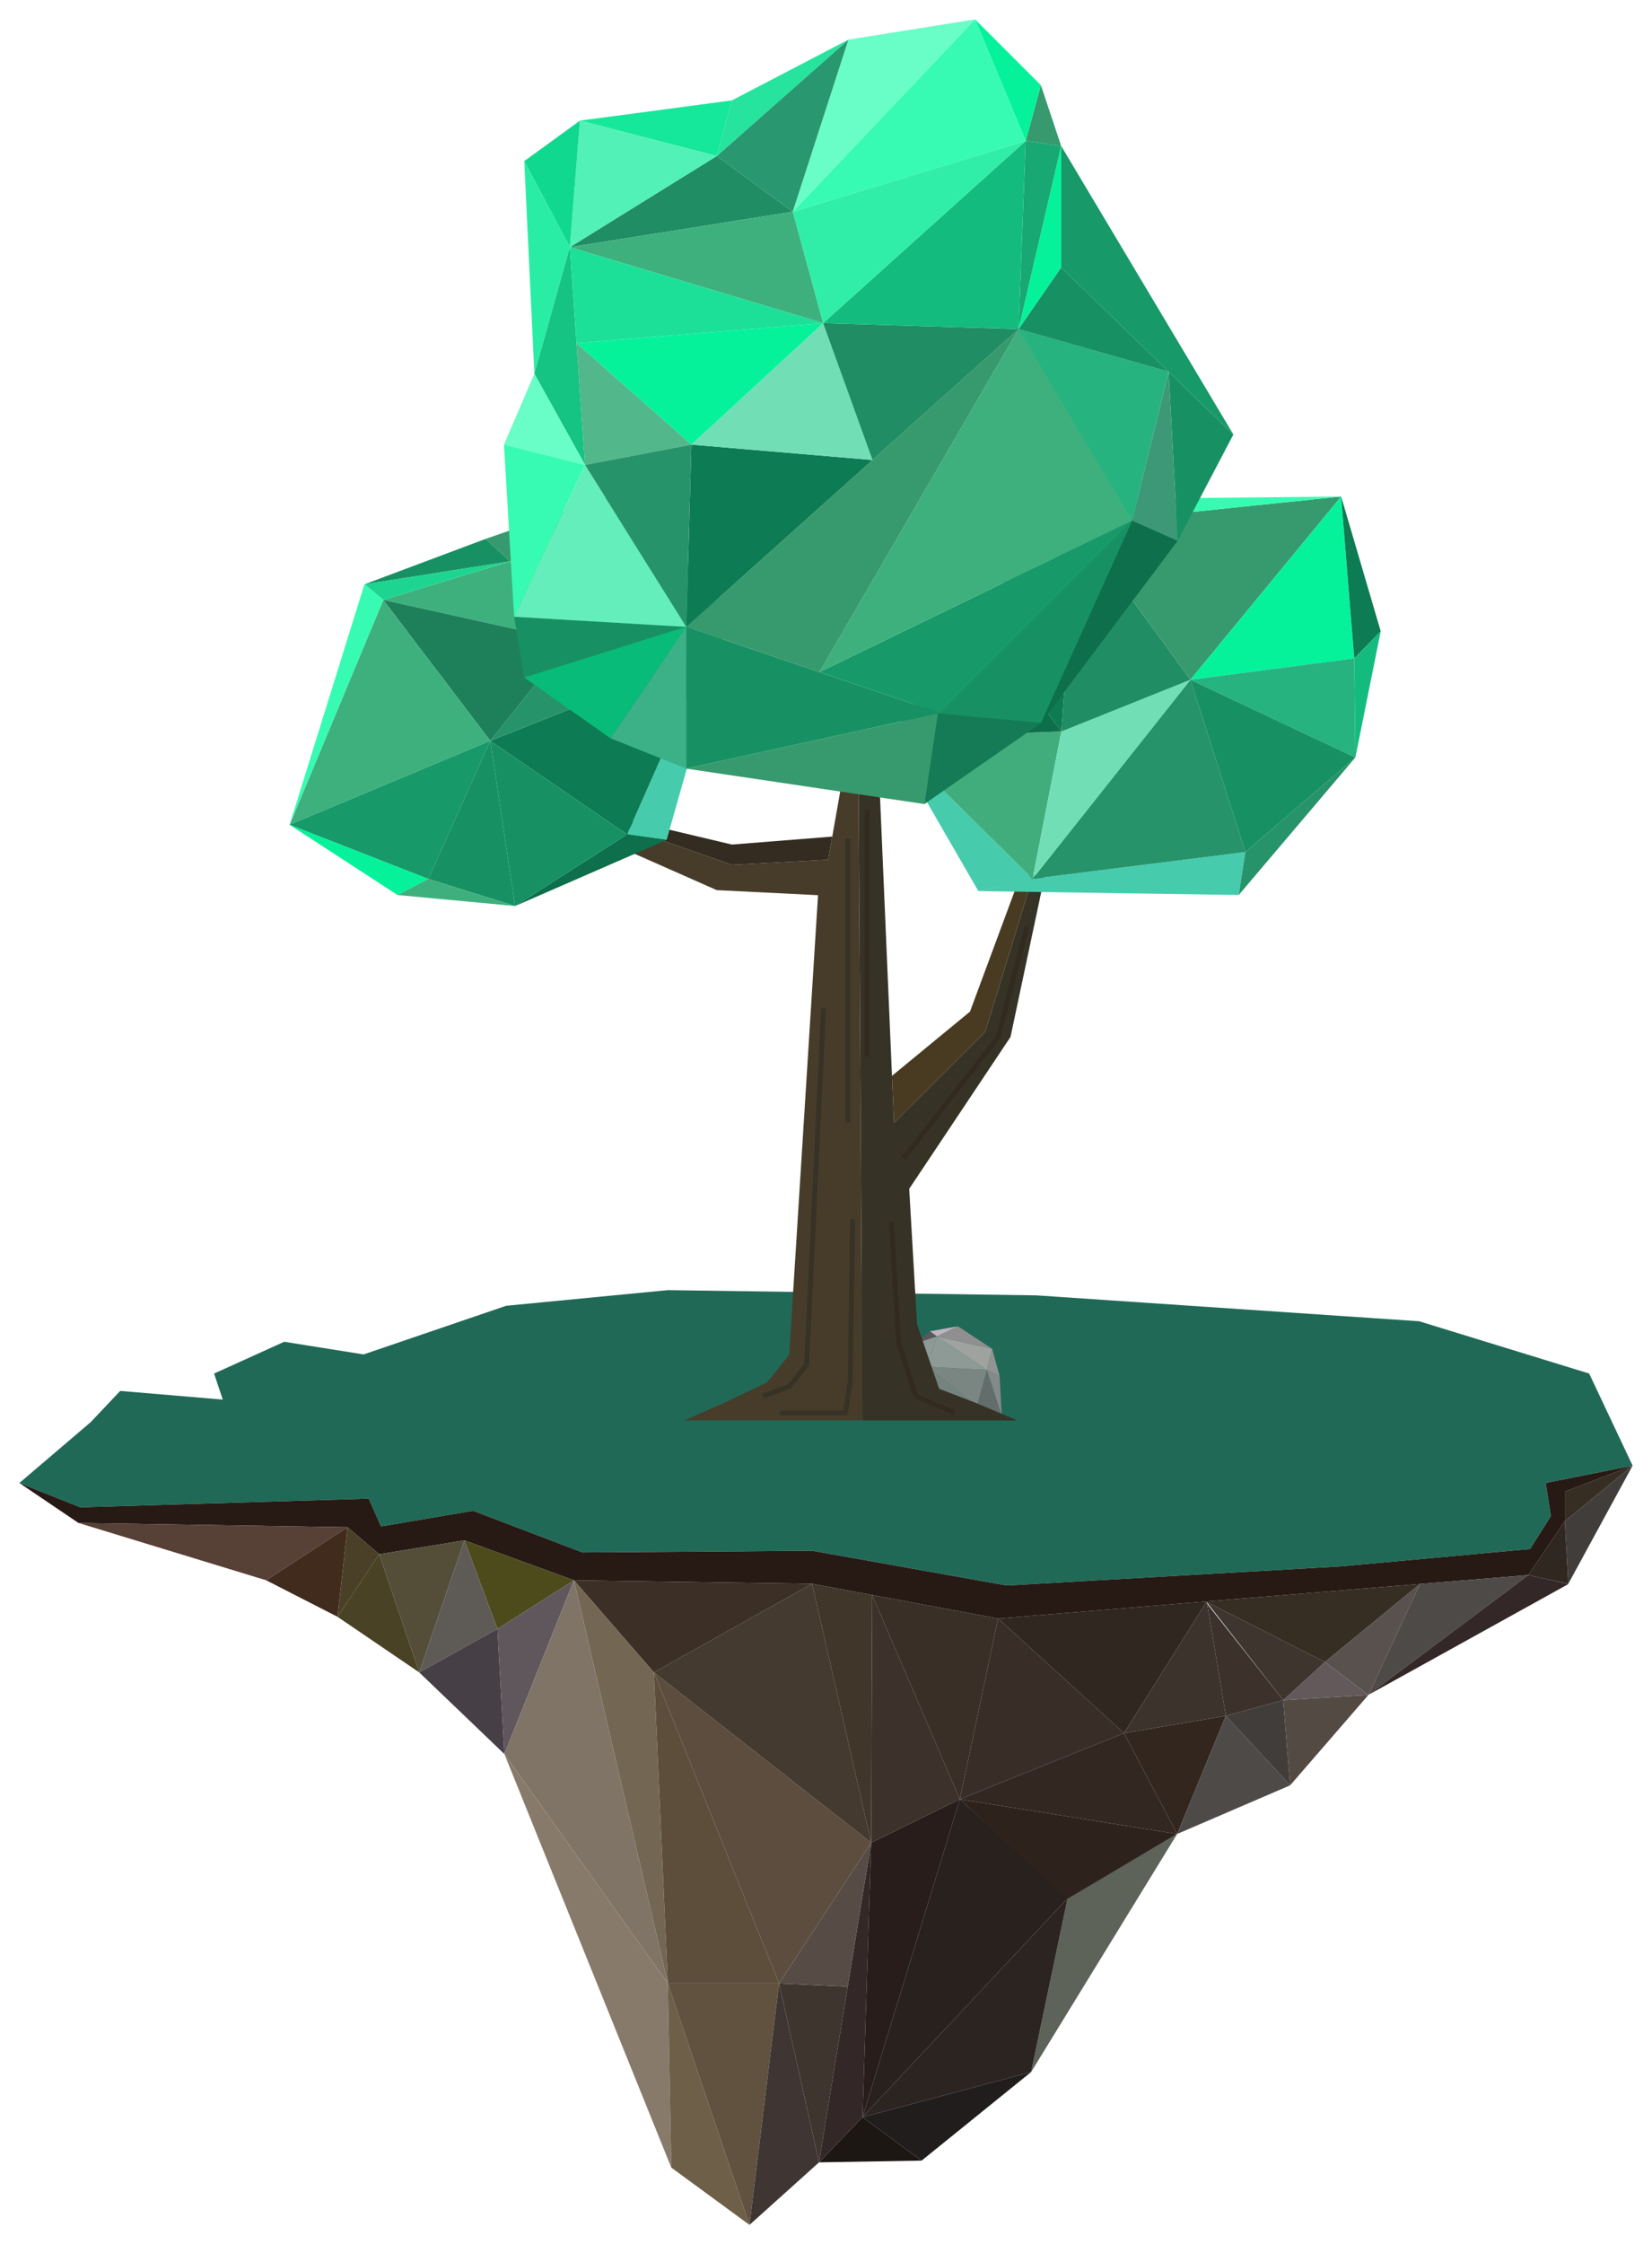 <svg width="341" height="463" viewBox="0 0 341 463" fill="none" xmlns="http://www.w3.org/2000/svg">
<g filter="url(#filter0_d_1117_389)">
<path fill-rule="evenodd" clip-rule="evenodd" d="M44.19 279.365L58.667 272.81L75.05 275.422L104.474 265.385L137.845 262.159L213.919 263.234L292.948 268.58L328.029 279.365L337 298.362L319.058 301.946L320.134 308.757L315.829 315.567L276.715 319.151L207.819 323.095L167.629 315.925L120.263 316.284L97.656 307.681L78.638 310.907L76.126 305.172L16.559 306.965L4 301.946L18.712 289.401L24.812 282.949L45.984 284.741L44.19 279.365Z" fill="#206957"/>
<path fill-rule="evenodd" clip-rule="evenodd" d="M4 301.946L16.201 310.191L71.733 311.068L78.279 316.643L95.862 313.775L118.469 322.019L167.629 322.736L206.025 329.905L315.47 320.944L323.005 309.832V303.739L337 298.362L319.058 301.946L320.134 308.757L315.829 315.567L276.715 319.151L207.819 323.095L167.629 315.925L120.263 316.284L97.656 307.681L78.638 310.907L76.126 305.172L16.559 306.965L4 301.946Z" fill="#271914"/>
<path fill-rule="evenodd" clip-rule="evenodd" d="M71.733 311.068L16.201 310.191L54.955 322.019L71.733 311.068Z" fill="#574036"/>
<path fill-rule="evenodd" clip-rule="evenodd" d="M71.733 311.068L54.955 322.019L69.667 329.547L71.733 311.068Z" fill="#412B1C"/>
<path fill-rule="evenodd" clip-rule="evenodd" d="M71.733 311.068L69.667 329.547L78.279 316.643L71.733 311.068Z" fill="#4A4028"/>
<path fill-rule="evenodd" clip-rule="evenodd" d="M78.279 316.643L69.667 329.547L86.532 341.016L78.279 316.643Z" fill="#4A4224"/>
<path fill-rule="evenodd" clip-rule="evenodd" d="M86.532 341.016L95.862 313.775L78.279 316.643L86.532 341.016Z" fill="#544E38"/>
<path fill-rule="evenodd" clip-rule="evenodd" d="M102.68 332.056L95.862 313.775L118.469 322.019L102.68 332.056Z" fill="#4D4B1B"/>
<path fill-rule="evenodd" clip-rule="evenodd" d="M102.68 332.056L86.532 341.016L95.862 313.775L102.68 332.056Z" fill="#5E5B57"/>
<path fill-rule="evenodd" clip-rule="evenodd" d="M86.532 341.016L102.68 332.056L104.115 357.864L86.532 341.016Z" fill="#463F46"/>
<path fill-rule="evenodd" clip-rule="evenodd" d="M102.68 332.056L104.115 357.864L118.469 322.019L102.68 332.056Z" fill="#60575D"/>
<path fill-rule="evenodd" clip-rule="evenodd" d="M167.629 322.736L118.469 322.019L134.975 341.016L167.629 322.736Z" fill="#3C2F25"/>
<path fill-rule="evenodd" clip-rule="evenodd" d="M118.469 322.019L134.975 341.016L137.846 405.178L118.469 322.019Z" fill="#736753"/>
<path fill-rule="evenodd" clip-rule="evenodd" d="M137.845 405.178L118.469 322.019L104.115 357.864L137.845 405.178Z" fill="#807467"/>
<path fill-rule="evenodd" clip-rule="evenodd" d="M137.845 405.178L104.115 357.864L138.563 443.174L137.845 405.178Z" fill="#887A6A"/>
<path fill-rule="evenodd" clip-rule="evenodd" d="M137.845 405.178L138.563 443.174L154.711 455L137.845 405.178Z" fill="#6D5F48"/>
<path fill-rule="evenodd" clip-rule="evenodd" d="M137.845 405.178L154.711 455L160.811 405.178H137.845Z" fill="#60523F"/>
<path fill-rule="evenodd" clip-rule="evenodd" d="M160.811 405.178L134.975 341.016L179.829 376.144L160.811 405.178Z" fill="#5C4D3E"/>
<path fill-rule="evenodd" clip-rule="evenodd" d="M160.811 405.178L134.975 341.016L137.846 405.178H160.811Z" fill="#5C4E3B"/>
<path fill-rule="evenodd" clip-rule="evenodd" d="M160.811 405.178L154.711 455L169.064 442.097L160.811 405.178Z" fill="#3F3533"/>
<path fill-rule="evenodd" clip-rule="evenodd" d="M160.812 405.178L174.982 405.84L169.065 442.097L160.812 405.178Z" fill="#3E362E"/>
<path fill-rule="evenodd" clip-rule="evenodd" d="M178.036 432.78L169.064 442.097L190.236 441.738L178.036 432.78Z" fill="#1D1713"/>
<path fill-rule="evenodd" clip-rule="evenodd" d="M169.064 442.097L178.036 432.78L179.829 376.144L169.064 442.097Z" fill="#332727"/>
<path fill-rule="evenodd" clip-rule="evenodd" d="M190.236 441.738L178.036 432.78L212.843 423.459L190.236 441.738Z" fill="#211D1D"/>
<path fill-rule="evenodd" clip-rule="evenodd" d="M220.378 387.614L242.985 374.352L212.843 423.459L220.378 387.614Z" fill="#5D6358"/>
<path fill-rule="evenodd" clip-rule="evenodd" d="M178.036 432.78L179.829 376.144L198.13 367.183L178.036 432.78Z" fill="#281D1B"/>
<path fill-rule="evenodd" clip-rule="evenodd" d="M178.036 432.78L198.13 367.183L220.378 387.614L178.036 432.78Z" fill="#29211D"/>
<path fill-rule="evenodd" clip-rule="evenodd" d="M220.188 387.817L242.985 374.352L198.13 367.183L220.188 387.817Z" fill="#2D231C"/>
<path fill-rule="evenodd" clip-rule="evenodd" d="M179.829 376.144L167.629 322.736L134.975 341.016L179.829 376.144Z" fill="#443A2F"/>
<path fill-rule="evenodd" clip-rule="evenodd" d="M179.829 376.144L167.629 322.736L180.03 325.051L179.829 376.144Z" fill="#403629"/>
<path fill-rule="evenodd" clip-rule="evenodd" d="M180.03 325.051L179.83 376.144L198.131 367.183L180.03 325.051Z" fill="#3C322B"/>
<path fill-rule="evenodd" clip-rule="evenodd" d="M180.029 325.051L198.13 367.183L206.024 329.905L180.029 325.051Z" fill="#392F26"/>
<path fill-rule="evenodd" clip-rule="evenodd" d="M206.024 329.905L198.13 367.183L232.019 353.555L206.024 329.905Z" fill="#392D28"/>
<path fill-rule="evenodd" clip-rule="evenodd" d="M198.13 367.183L232.019 353.555L242.985 374.352L198.13 367.183Z" fill="#332722"/>
<path fill-rule="evenodd" clip-rule="evenodd" d="M232.02 353.555L242.985 374.352L253.032 349.978L232.02 353.555Z" fill="#33261E"/>
<path fill-rule="evenodd" clip-rule="evenodd" d="M206.024 329.905L232.019 353.555L249.092 326.378L206.024 329.905Z" fill="#302720"/>
<path fill-rule="evenodd" clip-rule="evenodd" d="M232.02 353.555L249.092 326.378L253.032 349.978L232.02 353.555Z" fill="#3C332C"/>
<path fill-rule="evenodd" clip-rule="evenodd" d="M242.985 374.352L253.033 349.978L266.31 364.316L242.985 374.352Z" fill="#4E4A47"/>
<path fill-rule="evenodd" clip-rule="evenodd" d="M253.032 349.978L266.309 364.316L264.874 346.752L253.032 349.978Z" fill="#413D3A"/>
<path fill-rule="evenodd" clip-rule="evenodd" d="M264.874 346.752L266.309 364.316L282.456 345.676L264.874 346.752Z" fill="#524A43"/>
<path fill-rule="evenodd" clip-rule="evenodd" d="M264.874 346.752L282.456 345.676L273.485 338.866L264.874 346.752Z" fill="#63595B"/>
<path fill-rule="evenodd" clip-rule="evenodd" d="M253.032 349.978L264.874 346.752L249.173 326.861L253.032 349.978Z" fill="#3C322B"/>
<path fill-rule="evenodd" clip-rule="evenodd" d="M264.874 346.752L273.486 338.866L249.042 326.46L264.874 346.752Z" fill="#3F352F"/>
<path fill-rule="evenodd" clip-rule="evenodd" d="M248.91 326.394L273.485 338.866L293.108 322.775L248.91 326.394Z" fill="#362D23"/>
<path fill-rule="evenodd" clip-rule="evenodd" d="M273.486 338.866L282.457 345.676L293.108 322.775L273.486 338.866Z" fill="#59514E"/>
<path fill-rule="evenodd" clip-rule="evenodd" d="M293.108 322.775L282.457 345.676L315.47 320.944L293.108 322.775Z" fill="#4E4A47"/>
<path fill-rule="evenodd" clip-rule="evenodd" d="M323.005 303.739L337 298.362L323.005 309.832V303.739Z" fill="#362D23"/>
<path fill-rule="evenodd" clip-rule="evenodd" d="M323.005 309.832L337 298.362L323.723 322.736L323.005 309.832Z" fill="#413D3A"/>
<path fill-rule="evenodd" clip-rule="evenodd" d="M323.005 309.832L323.723 322.736L315.47 320.944L323.005 309.832Z" fill="#302720"/>
<path fill-rule="evenodd" clip-rule="evenodd" d="M323.785 322.769L282.558 345.6L315.47 320.944L323.785 322.769Z" fill="#332727"/>
<path fill-rule="evenodd" clip-rule="evenodd" d="M193.388 271.709L203.711 278.635L191.252 277.961L193.388 271.709Z" fill="#8D9A95"/>
<path fill-rule="evenodd" clip-rule="evenodd" d="M191.252 277.961L203.711 278.636L201.691 286.1L191.252 277.961Z" fill="#7A8681"/>
<path fill-rule="evenodd" clip-rule="evenodd" d="M206.337 279.866L203.711 278.636L204.788 274.256L206.337 279.866Z" fill="#919493"/>
<path fill-rule="evenodd" clip-rule="evenodd" d="M203.711 278.635L204.788 274.256L193.388 271.709L203.711 278.635Z" fill="#9FA3A0"/>
<path fill-rule="evenodd" clip-rule="evenodd" d="M191.932 270.655L193.388 271.709L197.711 269.61L191.932 270.655Z" fill="#BEB4BE"/>
<path fill-rule="evenodd" clip-rule="evenodd" d="M191.932 270.655L193.388 271.709L189.125 273.1L191.932 270.655Z" fill="#58585E"/>
<path fill-rule="evenodd" clip-rule="evenodd" d="M193.388 271.709L197.711 269.609L204.788 274.256L193.388 271.709Z" fill="#908F8F"/>
<path fill-rule="evenodd" clip-rule="evenodd" d="M192.475 280.347L188.728 280.227L190.044 286.797L192.475 280.347Z" fill="#8C9B93"/>
<path fill-rule="evenodd" clip-rule="evenodd" d="M191.251 277.961L187.968 286.671L201.69 286.1L191.251 277.961Z" fill="#75837F"/>
<path fill-rule="evenodd" clip-rule="evenodd" d="M188.76 274.932L188.337 264.78L183.099 269.569L188.76 274.932Z" fill="#64726B"/>
<path fill-rule="evenodd" clip-rule="evenodd" d="M188.76 274.932L183.099 269.569L182.331 272.905L188.76 274.932Z" fill="#5E7164"/>
<path fill-rule="evenodd" clip-rule="evenodd" d="M188.76 274.932L182.331 272.905L179.9 274.93L188.76 274.932Z" fill="#686467"/>
<path fill-rule="evenodd" clip-rule="evenodd" d="M188.76 274.932L179.9 274.93L179.887 276.787L188.76 274.932Z" fill="#6E6E6F"/>
<path fill-rule="evenodd" clip-rule="evenodd" d="M188.76 274.932L179.887 276.787L187.307 278.696L188.76 274.932Z" fill="#6C7884"/>
<path fill-rule="evenodd" clip-rule="evenodd" d="M187.307 278.696L179.887 276.787L180.926 278.713L187.307 278.696Z" fill="#838A89"/>
<path fill-rule="evenodd" clip-rule="evenodd" d="M201.691 286.1L206.78 288.059L203.711 278.635L201.691 286.1Z" fill="#636D6C"/>
<path fill-rule="evenodd" clip-rule="evenodd" d="M203.711 278.635L206.337 279.866L206.78 288.059L203.711 278.635Z" fill="#838A89"/>
<path fill-rule="evenodd" clip-rule="evenodd" d="M193.388 271.709L189.125 273.1L191.252 277.961L193.388 271.709Z" fill="#8D9A95"/>
<path fill-rule="evenodd" clip-rule="evenodd" d="M192.475 280.347L190.9 276.747L188.728 280.227L192.475 280.347Z" fill="#919894"/>
<path fill-rule="evenodd" clip-rule="evenodd" d="M178.036 289.043H141.257L149.612 285.353L158.346 281.18L162.903 275.489L168.855 180.679L147.944 179.634L127.289 170.498L130.17 167.102L151.081 174.412L170.947 173.368L174.083 155.613L177.219 156.658L178.036 289.043Z" fill="#473C29"/>
<path d="M161 287.5H174.5L175.5 281L176 247.5" stroke="#363226"/>
<path d="M175 227.5V169" stroke="#363226"/>
<path d="M157.5 284L163 282L166.5 277.5L170 204" stroke="#363226"/>
<path fill-rule="evenodd" clip-rule="evenodd" d="M177.219 156.658L178.035 289.043H209.994L201.26 285.353L193.854 282.507L189.297 269.23L187.675 241.254L208.586 209.922L215.573 176.99L213.29 176.544L203.358 208.877L184.538 227.677L181.401 154.569L177.219 156.658Z" fill="#363226"/>
<path d="M179 163V214" stroke="#322A1F"/>
<path d="M197 287.5L189 284L185.5 273L184 248" stroke="#322A1F"/>
<path d="M212 187L206 210L186.5 235" stroke="#322A1F"/>
<path fill-rule="evenodd" clip-rule="evenodd" d="M184.538 227.677L184.121 217.948L200.222 204.7L210.677 176.501L213.29 176.544L203.358 208.877L184.538 227.677Z" fill="#483B21"/>
<path fill-rule="evenodd" clip-rule="evenodd" d="M151.081 174.412L130.17 167.102L129.657 165.156L151.081 170.235L171.791 168.589L170.947 173.368L151.081 174.412Z" fill="#342C21"/>
<path fill-rule="evenodd" clip-rule="evenodd" d="M129.447 168.145L137.599 169.281L151.058 121.939L146.319 130.082L129.447 168.145Z" fill="#46CCAC"/>
<path fill-rule="evenodd" clip-rule="evenodd" d="M129.447 168.145L137.599 169.281L106.319 182.916L129.447 168.145Z" fill="#0D6F4B"/>
<path fill-rule="evenodd" clip-rule="evenodd" d="M145.874 131.084L129.446 168.145L101.2 148.829L145.874 131.084Z" fill="#0D7B53"/>
<path fill-rule="evenodd" clip-rule="evenodd" d="M145.875 131.084L151.058 121.939L128.025 97.512L145.875 131.084Z" fill="#46CCAC"/>
<path fill-rule="evenodd" clip-rule="evenodd" d="M145.874 131.084L128.025 97.512L117.599 128.283L145.874 131.084Z" fill="#41AD7D"/>
<path fill-rule="evenodd" clip-rule="evenodd" d="M117.599 128.283L128.025 97.512L105.277 111.809L117.599 128.283Z" fill="#73C52C"/>
<path fill-rule="evenodd" clip-rule="evenodd" d="M117.599 128.283L105.276 111.809L79.115 119.762L117.599 128.283Z" fill="#3EB07D"/>
<path fill-rule="evenodd" clip-rule="evenodd" d="M117.599 128.283L145.874 131.084L101.2 148.829L117.599 128.283Z" fill="#27936B"/>
<path fill-rule="evenodd" clip-rule="evenodd" d="M117.599 128.283L101.2 148.829L79.115 119.762L117.599 128.283Z" fill="#1D805B"/>
<path fill-rule="evenodd" clip-rule="evenodd" d="M101.2 148.829L79.116 119.762L59.779 166.157L101.2 148.829Z" fill="#3EB07D"/>
<path fill-rule="evenodd" clip-rule="evenodd" d="M101.2 148.829L59.779 166.157L88.404 177.329L101.2 148.829Z" fill="#179969"/>
<path fill-rule="evenodd" clip-rule="evenodd" d="M101.2 148.829L88.404 177.329L106.319 182.916L101.2 148.829Z" fill="#179164"/>
<path fill-rule="evenodd" clip-rule="evenodd" d="M101.2 148.829L106.318 182.916L129.446 168.145L101.2 148.829Z" fill="#179164"/>
<path fill-rule="evenodd" clip-rule="evenodd" d="M105.277 111.809L128.025 97.512L100.253 107.169L105.277 111.809Z" fill="#379A6E"/>
<path fill-rule="evenodd" clip-rule="evenodd" d="M105.277 111.809L100.252 107.169L75.229 116.543L105.277 111.809Z" fill="#179164"/>
<path fill-rule="evenodd" clip-rule="evenodd" d="M105.277 111.809L75.229 116.543L79.115 119.762L105.277 111.809Z" fill="#1ED491"/>
<path fill-rule="evenodd" clip-rule="evenodd" d="M79.116 119.762L75.229 116.543L59.779 166.157L79.116 119.762Z" fill="#37FBB3"/>
<path fill-rule="evenodd" clip-rule="evenodd" d="M88.404 177.329L59.779 166.157L82.054 180.643L88.404 177.329Z" fill="#05F29B"/>
<path fill-rule="evenodd" clip-rule="evenodd" d="M88.404 177.329L82.053 180.643L106.319 182.916L88.404 177.329Z" fill="#3EB07D"/>
<path fill-rule="evenodd" clip-rule="evenodd" d="M257.063 171.775L255.694 180.639L201.952 179.838L211.956 177.445L257.063 171.775Z" fill="#46CCAC"/>
<path fill-rule="evenodd" clip-rule="evenodd" d="M257.062 171.775L255.694 180.639L279.767 152.268L257.062 171.775Z" fill="#27936B"/>
<path fill-rule="evenodd" clip-rule="evenodd" d="M213.144 177.296L257.062 171.775L245.719 136.234L213.144 177.296Z" fill="#27936B"/>
<path fill-rule="evenodd" clip-rule="evenodd" d="M213.144 177.296L201.952 179.838L183.625 148.135L213.144 177.296Z" fill="#46CCAC"/>
<path fill-rule="evenodd" clip-rule="evenodd" d="M213.144 177.296L183.625 148.135L219.083 146.905L213.144 177.296Z" fill="#41AD7D"/>
<path fill-rule="evenodd" clip-rule="evenodd" d="M219.083 146.905L183.625 148.135L205.715 128.877L219.083 146.905Z" fill="#0D6E4A"/>
<path fill-rule="evenodd" clip-rule="evenodd" d="M219.083 146.905L205.715 128.877L222.241 104.066L219.083 146.905Z" fill="#0D7B53"/>
<path fill-rule="evenodd" clip-rule="evenodd" d="M219.083 146.905L213.144 177.296L245.719 136.234L219.083 146.905Z" fill="#71DEB6"/>
<path fill-rule="evenodd" clip-rule="evenodd" d="M219.083 146.905L245.718 136.234L222.241 104.066L219.083 146.905Z" fill="#208D65"/>
<path fill-rule="evenodd" clip-rule="evenodd" d="M245.719 136.234L222.241 104.066L276.836 98.437L245.719 136.234Z" fill="#379A6E"/>
<path fill-rule="evenodd" clip-rule="evenodd" d="M245.718 136.234L276.835 98.437L279.543 131.819L245.718 136.234Z" fill="#05F29B"/>
<path fill-rule="evenodd" clip-rule="evenodd" d="M245.718 136.234L279.543 131.819L279.767 152.268L245.718 136.234Z" fill="#26B380"/>
<path fill-rule="evenodd" clip-rule="evenodd" d="M245.718 136.234L279.767 152.268L257.062 171.775L245.718 136.234Z" fill="#179164"/>
<path fill-rule="evenodd" clip-rule="evenodd" d="M205.715 128.877L183.625 148.135L202.438 122.178L205.715 128.877Z" fill="#379A6E"/>
<path fill-rule="evenodd" clip-rule="evenodd" d="M205.715 128.877L202.438 122.178L220.092 99L205.715 128.877Z" fill="#179164"/>
<path fill-rule="evenodd" clip-rule="evenodd" d="M205.715 128.877L220.092 99L222.241 104.066L205.715 128.877Z" fill="#1ED491"/>
<path fill-rule="evenodd" clip-rule="evenodd" d="M222.24 104.066L220.092 99L276.835 98.437L222.24 104.066Z" fill="#37FBB3"/>
<path fill-rule="evenodd" clip-rule="evenodd" d="M279.543 131.819L276.835 98.437L285.002 126.229L279.543 131.819Z" fill="#0D7B53"/>
<path fill-rule="evenodd" clip-rule="evenodd" d="M279.543 131.819L285.002 126.229L279.768 152.268L279.543 131.819Z" fill="#13BC7E"/>
<path fill-rule="evenodd" clip-rule="evenodd" d="M193.948 143.08L141.671 154.569L190.811 161.88L193.948 143.08Z" fill="#379A6E"/>
<path fill-rule="evenodd" clip-rule="evenodd" d="M233.679 103.393L214.859 145.169L243.088 107.571L233.679 103.393Z" fill="#0D6F4B"/>
<path fill-rule="evenodd" clip-rule="evenodd" d="M241.223 72.68L243.088 107.571L254.589 85.638L241.223 72.68Z" fill="#179164"/>
<path fill-rule="evenodd" clip-rule="evenodd" d="M241.223 72.68L243.088 107.571L233.679 103.393L241.223 72.68Z" fill="#3C9876"/>
<path fill-rule="evenodd" clip-rule="evenodd" d="M219.042 51.173L254.59 85.638L219.042 26.108V51.173Z" fill="#179969"/>
<path fill-rule="evenodd" clip-rule="evenodd" d="M233.679 103.393L241.224 72.68L209.631 63.706L233.679 103.393Z" fill="#26B380"/>
<path fill-rule="evenodd" clip-rule="evenodd" d="M210.243 63.889L241.224 72.68L219.042 51.173L210.243 63.889Z" fill="#179164"/>
<path fill-rule="evenodd" clip-rule="evenodd" d="M219.042 51.174V26.108L210.243 63.889L219.042 51.174Z" fill="#05F29B"/>
<path fill-rule="evenodd" clip-rule="evenodd" d="M211.723 25.062L219.042 26.108L214.859 13.576L211.723 25.062Z" fill="#379A6E"/>
<path fill-rule="evenodd" clip-rule="evenodd" d="M211.723 25.062L214.859 13.576L201.267 -3.24249e-05L211.723 25.062Z" fill="#05F29B"/>
<path fill-rule="evenodd" clip-rule="evenodd" d="M219.042 26.108L211.723 25.062L210.243 63.889L219.042 26.108Z" fill="#18A873"/>
<path fill-rule="evenodd" clip-rule="evenodd" d="M211.723 25.063L201.267 2.28882e-05L163.627 39.685L211.723 25.063Z" fill="#37FBB3"/>
<path fill-rule="evenodd" clip-rule="evenodd" d="M163.627 39.685L201.267 2.28882e-05L175.128 4.178L163.627 39.685Z" fill="#69FDC7"/>
<path fill-rule="evenodd" clip-rule="evenodd" d="M163.627 39.685L175.128 4.178L147.944 28.197L163.627 39.685Z" fill="#29976F"/>
<path fill-rule="evenodd" clip-rule="evenodd" d="M163.627 39.685L147.944 28.197L117.624 46.996L163.627 39.685Z" fill="#208D65"/>
<path fill-rule="evenodd" clip-rule="evenodd" d="M147.944 28.197L175.128 4.178L151.081 16.707L147.944 28.197Z" fill="#26E39E"/>
<path fill-rule="evenodd" clip-rule="evenodd" d="M147.944 28.197L151.081 16.707L119.715 20.884L147.944 28.197Z" fill="#16E89B"/>
<path fill-rule="evenodd" clip-rule="evenodd" d="M147.944 28.197L119.715 20.884L117.624 46.996L147.944 28.197Z" fill="#52F1B7"/>
<path fill-rule="evenodd" clip-rule="evenodd" d="M117.624 46.996L119.715 20.884L108.213 29.241L117.624 46.996Z" fill="#10D98F"/>
<path fill-rule="evenodd" clip-rule="evenodd" d="M108.213 29.241L110.305 73.106L117.624 46.996L108.213 29.241Z" fill="#2AEDA5"/>
<path fill-rule="evenodd" clip-rule="evenodd" d="M117.624 46.996L110.305 73.106L120.76 91.905L117.624 46.996Z" fill="#15C383"/>
<path fill-rule="evenodd" clip-rule="evenodd" d="M120.76 91.905L110.305 73.106L104.031 87.728L120.76 91.905Z" fill="#69FDC7"/>
<path fill-rule="evenodd" clip-rule="evenodd" d="M120.76 91.905L104.031 87.728L106.123 123.237L120.76 91.905Z" fill="#37FBB3"/>
<path fill-rule="evenodd" clip-rule="evenodd" d="M141.671 125.326L106.123 123.237L108.214 135.77L141.671 125.326Z" fill="#179164"/>
<path fill-rule="evenodd" clip-rule="evenodd" d="M141.671 125.326L108.213 135.77L125.988 148.302L141.671 125.326Z" fill="#08BB79"/>
<path fill-rule="evenodd" clip-rule="evenodd" d="M141.671 125.326L125.988 148.302L141.671 154.569V125.326Z" fill="#3CB086"/>
<path fill-rule="evenodd" clip-rule="evenodd" d="M106.123 123.237L120.76 91.905L141.671 125.326L106.123 123.237Z" fill="#64EEBC"/>
<path fill-rule="evenodd" clip-rule="evenodd" d="M141.671 154.569V125.326L193.948 143.08L141.671 154.569Z" fill="#179164"/>
<path fill-rule="evenodd" clip-rule="evenodd" d="M214.859 145.169L193.263 143.231L233.679 103.393L214.859 145.169Z" fill="#179164"/>
<path fill-rule="evenodd" clip-rule="evenodd" d="M193.948 143.08L233.679 103.393L169.148 134.657L193.948 143.08Z" fill="#179969"/>
<path fill-rule="evenodd" clip-rule="evenodd" d="M169.148 134.657L233.679 103.393L210.242 63.889L169.148 134.657Z" fill="#3EB07D"/>
<path fill-rule="evenodd" clip-rule="evenodd" d="M169.148 134.657L210.242 63.889L141.671 125.326L169.148 134.657Z" fill="#379A6E"/>
<path fill-rule="evenodd" clip-rule="evenodd" d="M180.096 90.899L141.671 125.326L142.717 87.728L180.096 90.899Z" fill="#0D7B53"/>
<path fill-rule="evenodd" clip-rule="evenodd" d="M180.097 90.899L142.717 87.728L169.901 62.662L180.097 90.899Z" fill="#71DEB6"/>
<path fill-rule="evenodd" clip-rule="evenodd" d="M180.097 90.899L169.901 62.662L210.243 63.889L180.097 90.899Z" fill="#208D65"/>
<path fill-rule="evenodd" clip-rule="evenodd" d="M210.243 63.889L211.723 25.062L169.901 62.662L210.243 63.889Z" fill="#13BC7E"/>
<path fill-rule="evenodd" clip-rule="evenodd" d="M169.901 62.662L211.723 25.062L163.627 39.685L169.901 62.662Z" fill="#30EEA8"/>
<path fill-rule="evenodd" clip-rule="evenodd" d="M169.9 62.662L163.627 39.685L117.624 46.996L169.9 62.662Z" fill="#3EB07D"/>
<path fill-rule="evenodd" clip-rule="evenodd" d="M169.901 62.662L142.717 87.727L119.007 66.799L169.901 62.662Z" fill="#05F29B"/>
<path fill-rule="evenodd" clip-rule="evenodd" d="M119.007 66.799L169.9 62.662L117.624 46.996L119.007 66.799Z" fill="#1CE098"/>
<path fill-rule="evenodd" clip-rule="evenodd" d="M120.76 91.905L119.007 66.799L142.717 87.728L120.76 91.905Z" fill="#52B78A"/>
<path fill-rule="evenodd" clip-rule="evenodd" d="M142.716 87.728L120.76 91.905L141.671 125.326L142.716 87.728Z" fill="#27936B"/>
<path fill-rule="evenodd" clip-rule="evenodd" d="M193.606 143.156L214.859 145.169L190.812 161.88L193.606 143.156Z" fill="#157B56"/>
<path fill-rule="evenodd" clip-rule="evenodd" d="M179.829 376.144L160.812 405.178L174.982 405.84L179.829 376.144Z" fill="#574C45"/>
<path fill-rule="evenodd" clip-rule="evenodd" d="M220.188 387.817L178.036 432.78L212.843 423.459L220.357 387.718L220.188 387.817Z" fill="#2C2421"/>
</g>
<defs>
<filter id="filter0_d_1117_389" x="0" y="-6.10352e-05" width="341" height="463" filterUnits="userSpaceOnUse" color-interpolation-filters="sRGB">
<feFlood flood-opacity="0" result="BackgroundImageFix"/>
<feColorMatrix in="SourceAlpha" type="matrix" values="0 0 0 0 0 0 0 0 0 0 0 0 0 0 0 0 0 0 127 0" result="hardAlpha"/>
<feOffset dy="4"/>
<feGaussianBlur stdDeviation="2"/>
<feComposite in2="hardAlpha" operator="out"/>
<feColorMatrix type="matrix" values="0 0 0 0 0 0 0 0 0 0 0 0 0 0 0 0 0 0 0.25 0"/>
<feBlend mode="normal" in2="BackgroundImageFix" result="effect1_dropShadow_1117_389"/>
<feBlend mode="normal" in="SourceGraphic" in2="effect1_dropShadow_1117_389" result="shape"/>
</filter>
</defs>
</svg>
